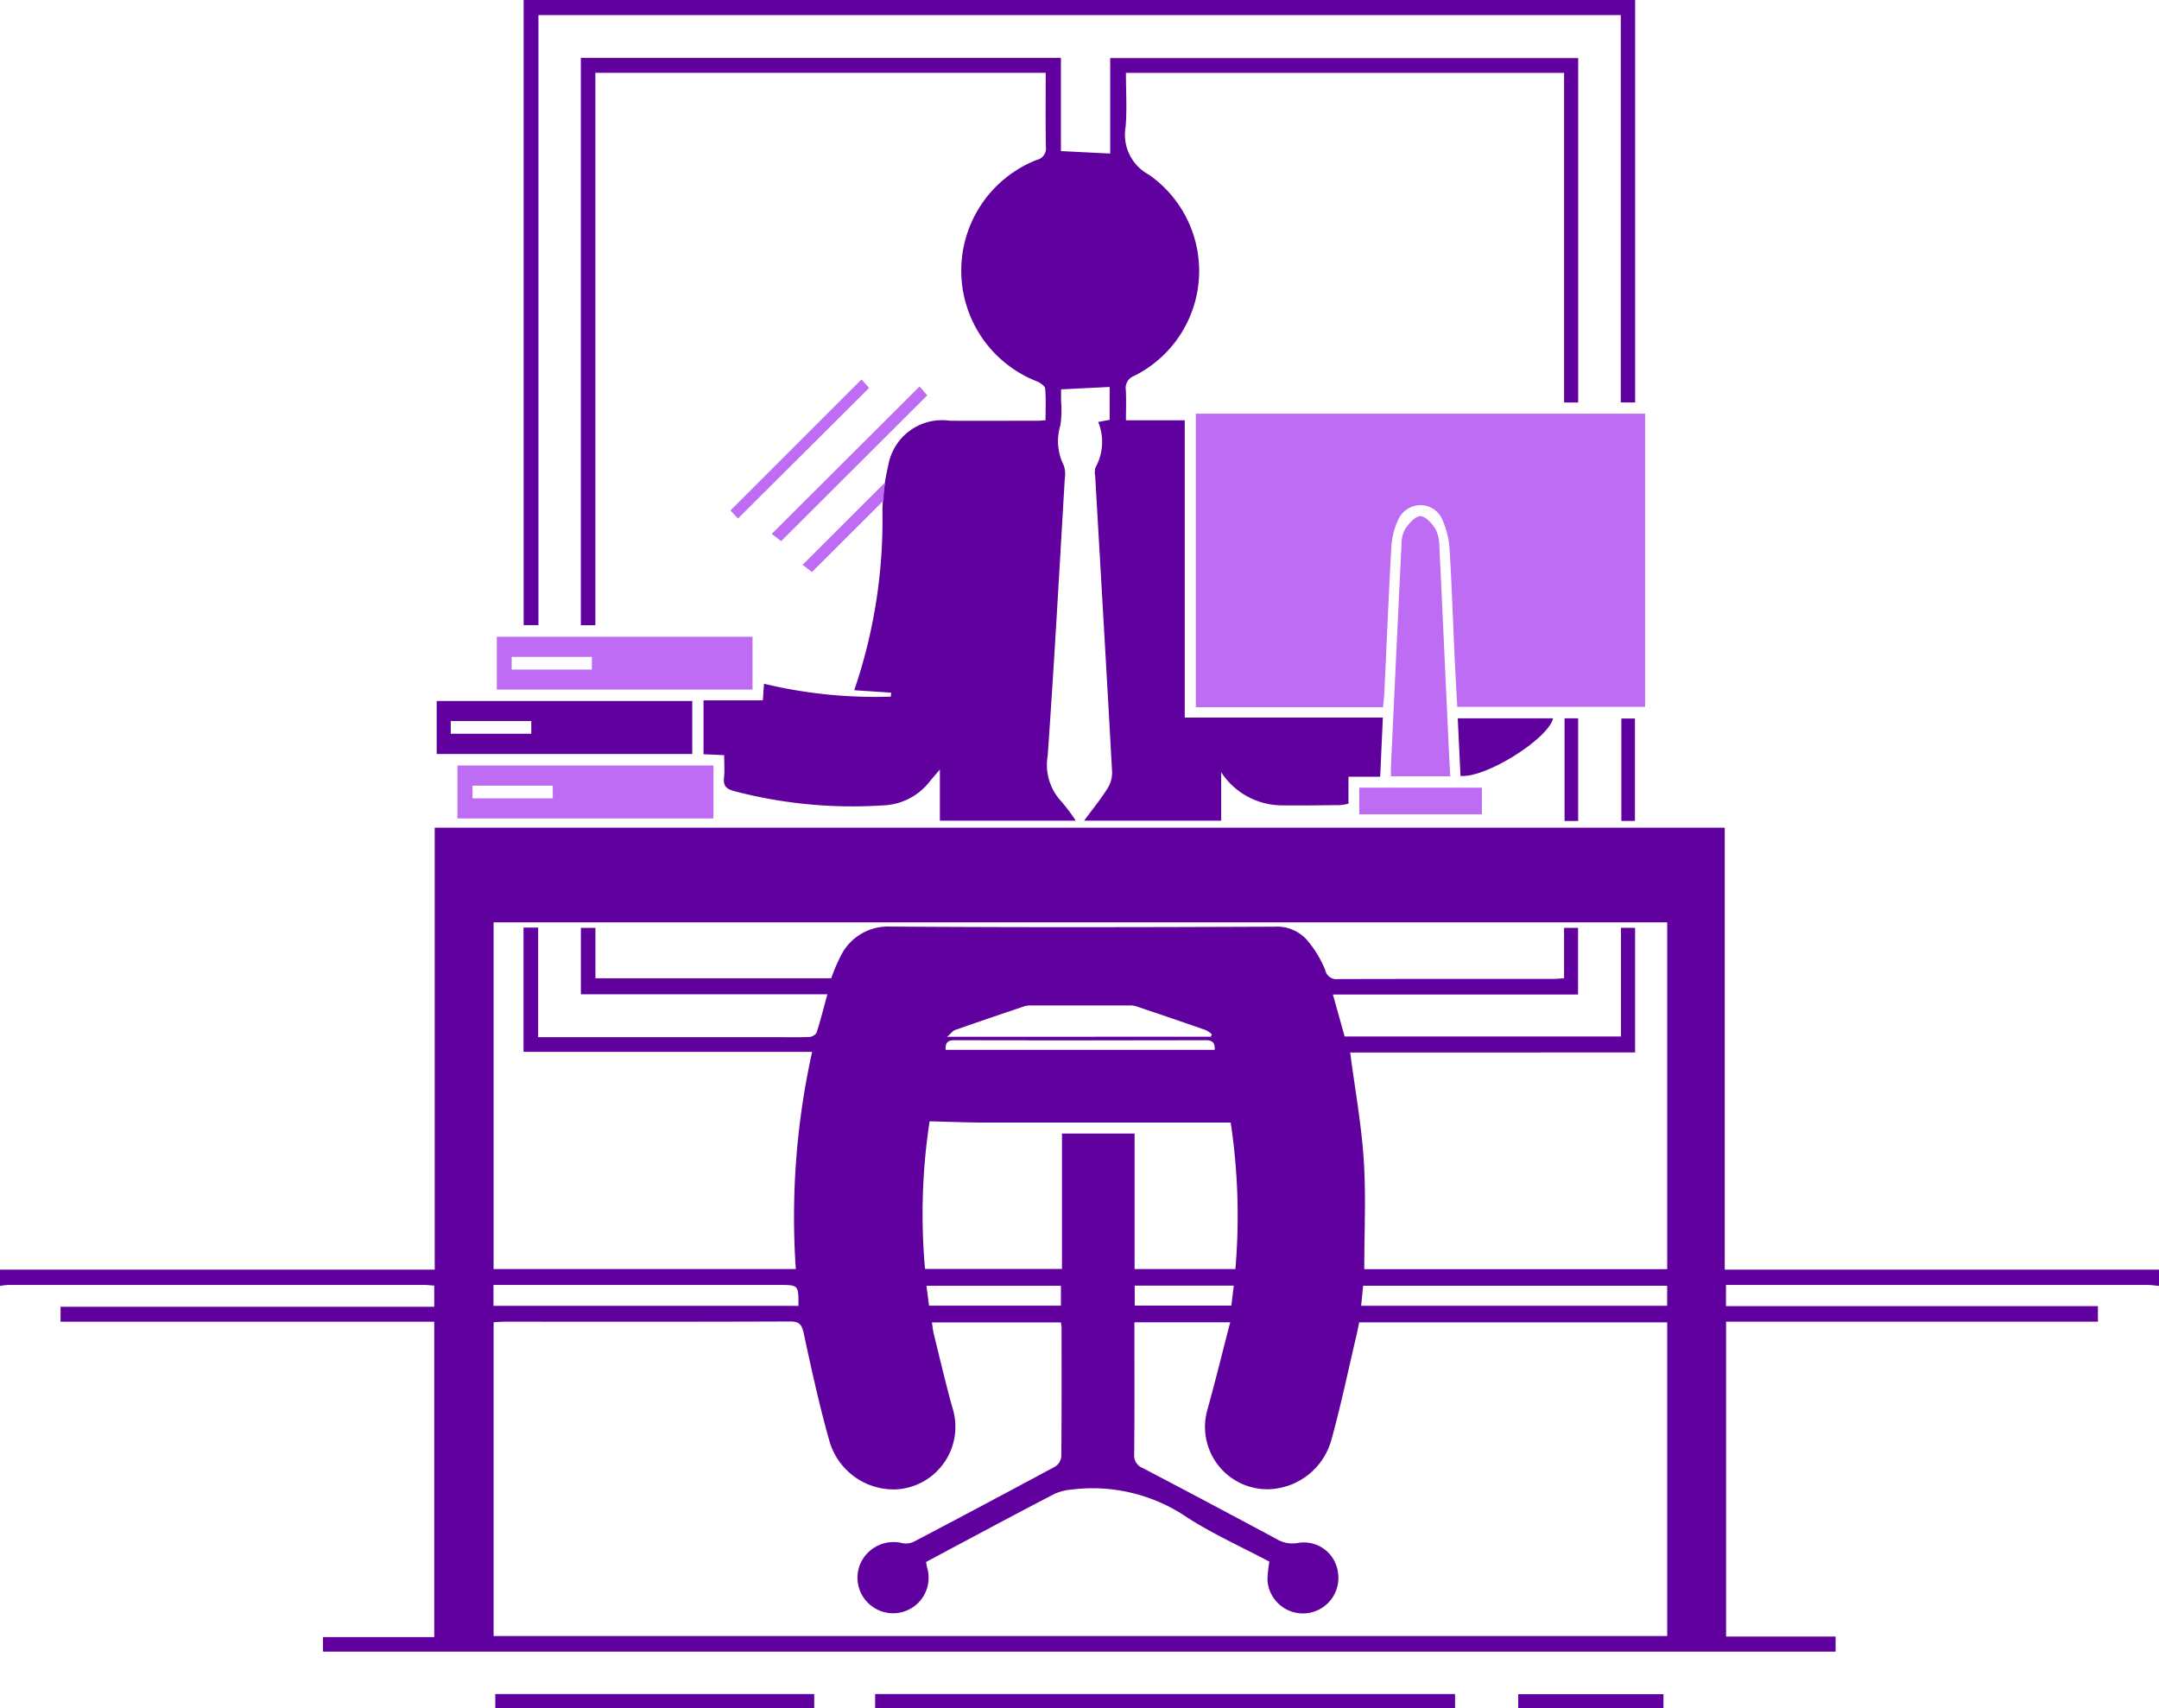 <svg id="Group_13" data-name="Group 13" xmlns="http://www.w3.org/2000/svg" xmlns:xlink="http://www.w3.org/1999/xlink" width="102.159" height="80.846" viewBox="0 0 102.159 80.846">
  <defs>
    <clipPath id="clip-path">
      <rect id="Rectangle_30" data-name="Rectangle 30" width="102.159" height="80.846" fill="none"/>
    </clipPath>
  </defs>
  <g id="Group_12" data-name="Group 12" clip-path="url(#clip-path)">
    <path id="Path_63" data-name="Path 63" d="M102.159,428.106c-.174-.016-.349-.045-.523-.045q-9.709,0-19.418,0h-.549v1h17.6v.737H81.674v14.9h5.182v.714H15.282v-.688h5.266V429.8H2.865v-.708H20.548v-1c-.157-.011-.309-.031-.462-.031q-9.854,0-19.708,0a3.11,3.11,0,0,0-.378.045v-.771H20.57V406.421H81.611v20.914h20.548Zm-43.945,1.721H53.677c0,2.109.01,4.179-.01,6.249a.636.636,0,0,0,.416.654q3.156,1.655,6.295,3.34a1.461,1.461,0,0,0,1.034.2,1.627,1.627,0,0,1,1.9,1.414,1.679,1.679,0,1,1-3.337.35,5.376,5.376,0,0,1,.09-.88c-1.294-.686-2.65-1.294-3.886-2.088a7.954,7.954,0,0,0-5.461-1.325,2.487,2.487,0,0,0-.819.206c-1.356.7-2.7,1.42-4.045,2.136-.678.36-1.354.723-2.035,1.087.02.11.032.188.05.265a1.68,1.68,0,0,1-2.786,1.681,1.675,1.675,0,0,1-.307-2,1.72,1.72,0,0,1,1.931-.836.889.889,0,0,0,.537-.07q3.346-1.757,6.674-3.549a.648.648,0,0,0,.3-.465c.02-2.04.014-4.08.012-6.12a1.8,1.8,0,0,0-.034-.243h-6.1c.034.211.048.385.09.553.29,1.167.559,2.341.886,3.5a2.967,2.967,0,0,1-2.567,3.842,3.163,3.163,0,0,1-3.257-2.274c-.475-1.68-.849-3.391-1.216-5.1-.092-.426-.211-.567-.66-.565-4.5.018-8.995.01-13.493.01-.171,0-.341.016-.523.025v14.852H78.889V429.831H64.311c-.04.2-.072.387-.116.571-.394,1.67-.744,3.351-1.2,5a3.182,3.182,0,0,1-2.937,2.325,2.952,2.952,0,0,1-2.915-3.8c.372-1.34.7-2.691,1.07-4.105M23.356,410.9v16.408h14.3a36.119,36.119,0,0,1,.772-10.279H24.772v-5.882h.692v5.187H36.693c.53,0,1.061.013,1.59-.009a.459.459,0,0,0,.355-.2c.186-.577.333-1.167.512-1.821H27.486v-3.143h.689v2.386H39.333a8.272,8.272,0,0,1,.45-1.058A2.488,2.488,0,0,1,42.1,411.1c6.071.044,12.142.031,18.212.006a1.892,1.892,0,0,1,1.567.671,5.234,5.234,0,0,1,.83,1.385.537.537,0,0,0,.606.423c3.389-.011,6.778-.006,10.166-.008.155,0,.309-.016.527-.028v-2.388h.662v3.156H63.07l.555,1.984H76.7v-5.143h.668v5.9H63.887c.227,1.735.534,3.413.643,5.1s.024,3.422.024,5.155H78.889V410.9Zm34.879,9.475h-.651q-5.492,0-10.984,0c-.856,0-1.711-.038-2.613-.059a28.985,28.985,0,0,0-.216,6.987H50.25v-6.408h3.437v6.414h4.769a29.566,29.566,0,0,0-.222-6.931m20.653,7.72H64.5l-.094.948H78.887Zm-41.106.952c.006-.991.006-.99-.928-.99l-12.946,0h-.557v.988Zm19.513-12.738.05-.114a1.317,1.317,0,0,0-.292-.2q-1.657-.577-3.32-1.134a.907.907,0,0,0-.282-.031q-2.349,0-4.7,0a.892.892,0,0,0-.281.04c-1.093.369-2.186.739-3.275,1.122-.118.041-.2.169-.383.322Zm.183.621c.017-.34-.11-.456-.425-.455q-5.948.013-11.895,0c-.321,0-.432.134-.412.455ZM43.96,429.04H50.2V428.1H43.837l.123.938m9.732,0h4.572l.115-.945H53.692Z" transform="translate(0 -367.252)" fill="#5f009f"/>
    <path id="Path_64" data-name="Path 64" d="M307.841,28.444v4.409l2.332.117V28.452h22.144v16.3h-.667v-15.6H310.917c0,.863.056,1.714-.015,2.553a2.149,2.149,0,0,0,1.1,2.264,5.549,5.549,0,0,1-.7,9.525.609.609,0,0,0-.39.665c.025.462.006.925.006,1.435H313.7V59.661h9.375l-.127,2.8h-1.5v1.275a2.621,2.621,0,0,1-.393.067c-.947.009-1.895.024-2.842.011a3.454,3.454,0,0,1-2.789-1.566v2.292h-6.485c.388-.526.768-.995,1.091-1.5a1.426,1.426,0,0,0,.234-.786c-.255-4.666-.532-9.331-.8-14a.9.9,0,0,1,.012-.425,2.5,2.5,0,0,0,.13-2.158l.542-.1c0-.511,0-1.034,0-1.556l-2.3.114c0,.147,0,.348,0,.55a4.981,4.981,0,0,1-.032,1.151,2.564,2.564,0,0,0,.161,1.9,1.259,1.259,0,0,1,.048.612c-.26,4.377-.5,8.754-.81,13.128a2.531,2.531,0,0,0,.635,2.147,8.9,8.9,0,0,1,.694.923h-6.43V62.118c-.232.272-.373.431-.507.6a2.93,2.93,0,0,1-2.218,1.1,22.014,22.014,0,0,1-7.017-.68c-.354-.1-.512-.235-.473-.616.036-.346.008-.7.008-1.083l-.977-.044v-2.55h2.808l.053-.785a22.5,22.5,0,0,0,6,.61l.018-.188-1.748-.115a24.835,24.835,0,0,0,1.334-8.509,10.239,10.239,0,0,1,.28-2.144,2.58,2.58,0,0,1,2.914-2.1c1.381.01,2.762,0,4.144,0,.109,0,.218-.012.38-.022,0-.519.026-1.014-.018-1.5-.011-.124-.224-.272-.376-.336A5.627,5.627,0,0,1,306.7,33.27a.556.556,0,0,0,.43-.62c-.02-1.154-.008-2.308-.008-3.5h-21.31V55.292h-.687V28.444Z" transform="translate(-257.641 -25.703)" fill="#5f009f"/>
    <path id="Path_65" data-name="Path 65" d="M595.976,217.015h-8.86V203.124h21.259V217h-8.887c-.041-.751-.087-1.515-.123-2.279-.081-1.748-.139-3.5-.245-5.244a4,4,0,0,0-.321-1.291,1.117,1.117,0,0,0-1.048-.732,1.166,1.166,0,0,0-1.089.753,3.641,3.641,0,0,0-.294,1.2c-.127,2.276-.22,4.554-.328,6.832-.012.253-.041.505-.063.779" transform="translate(-530.532 -183.548)" fill="#bd6cf3"/>
    <path id="Path_66" data-name="Path 66" d="M309.73,19.045h-.679V.714H257.837V29.583h-.7V0H309.73Z" transform="translate(-232.359 0)" fill="#5f009f"/>
    <path id="Path_67" data-name="Path 67" d="M224.587,375.86H236.7v2.507H224.587Zm.712,1.556h3.8v-.6h-3.8Z" transform="translate(-202.942 -339.636)" fill="#bd6cf3"/>
    <path id="Path_68" data-name="Path 68" d="M226.5,346.708H214.408V344.2H226.5Zm-11.427-.958h3.81v-.6h-3.81Z" transform="translate(-193.744 -311.027)" fill="#5f009f"/>
    <path id="Path_69" data-name="Path 69" d="M243.917,312.668h12.1v2.5h-12.1Zm4.5.952H244.62v.6h3.795Z" transform="translate(-220.409 -282.534)" fill="#bd6cf3"/>
    <path id="Path_70" data-name="Path 70" d="M685.691,265.766h-2.808c0-.154-.006-.305,0-.456q.246-5.265.5-10.529a1.441,1.441,0,0,1,.183-.734c.18-.253.474-.592.715-.589s.543.342.707.6a1.772,1.772,0,0,1,.186.832c.149,3.045.285,6.09.426,9.135.026.56.058,1.12.091,1.738" transform="translate(-617.067 -229.03)" fill="#bd6cf3"/>
    <path id="Path_71" data-name="Path 71" d="M715.847,355.428c-.043-.9-.086-1.8-.13-2.728h4.511c-.226.972-3.178,2.834-4.381,2.728" transform="translate(-646.739 -318.708)" fill="#5f009f"/>
    <rect id="Rectangle_24" data-name="Rectangle 24" width="5.804" height="1.262" transform="translate(64.316 37.275)" fill="#bd6cf3"/>
    <path id="Path_72" data-name="Path 72" d="M379.34,197.076l-.444-.342,6.994-6.977.363.422-6.913,6.9" transform="translate(-342.379 -171.468)" fill="#bd6cf3"/>
    <path id="Path_73" data-name="Path 73" d="M394.511,241.138l-.444-.342,3.905-3.9a6.724,6.724,0,0,0-.079.864l-3.381,3.374" transform="translate(-356.088 -214.068)" fill="#bd6cf3"/>
    <path id="Path_74" data-name="Path 74" d="M358.989,192.928l-.357-.382,6.2-6.2.36.4-6.206,6.182" transform="translate(-324.068 -168.389)" fill="#bd6cf3"/>
    <rect id="Rectangle_25" data-name="Rectangle 25" width="0.643" height="4.858" transform="translate(74.032 33.993)" fill="#5f009f"/>
    <rect id="Rectangle_26" data-name="Rectangle 26" width="0.643" height="4.846" transform="translate(76.719 34.002)" fill="#5f009f"/>
    <rect id="Rectangle_27" data-name="Rectangle 27" width="27.44" height="0.679" transform="translate(41.41 80.167)" fill="#5f009f"/>
    <rect id="Rectangle_28" data-name="Rectangle 28" width="15.092" height="0.669" transform="translate(23.436 80.168)" fill="#5f009f"/>
    <rect id="Rectangle_29" data-name="Rectangle 29" width="6.872" height="0.67" transform="translate(71.839 80.174)" fill="#5f009f"/>
  </g>
</svg>
